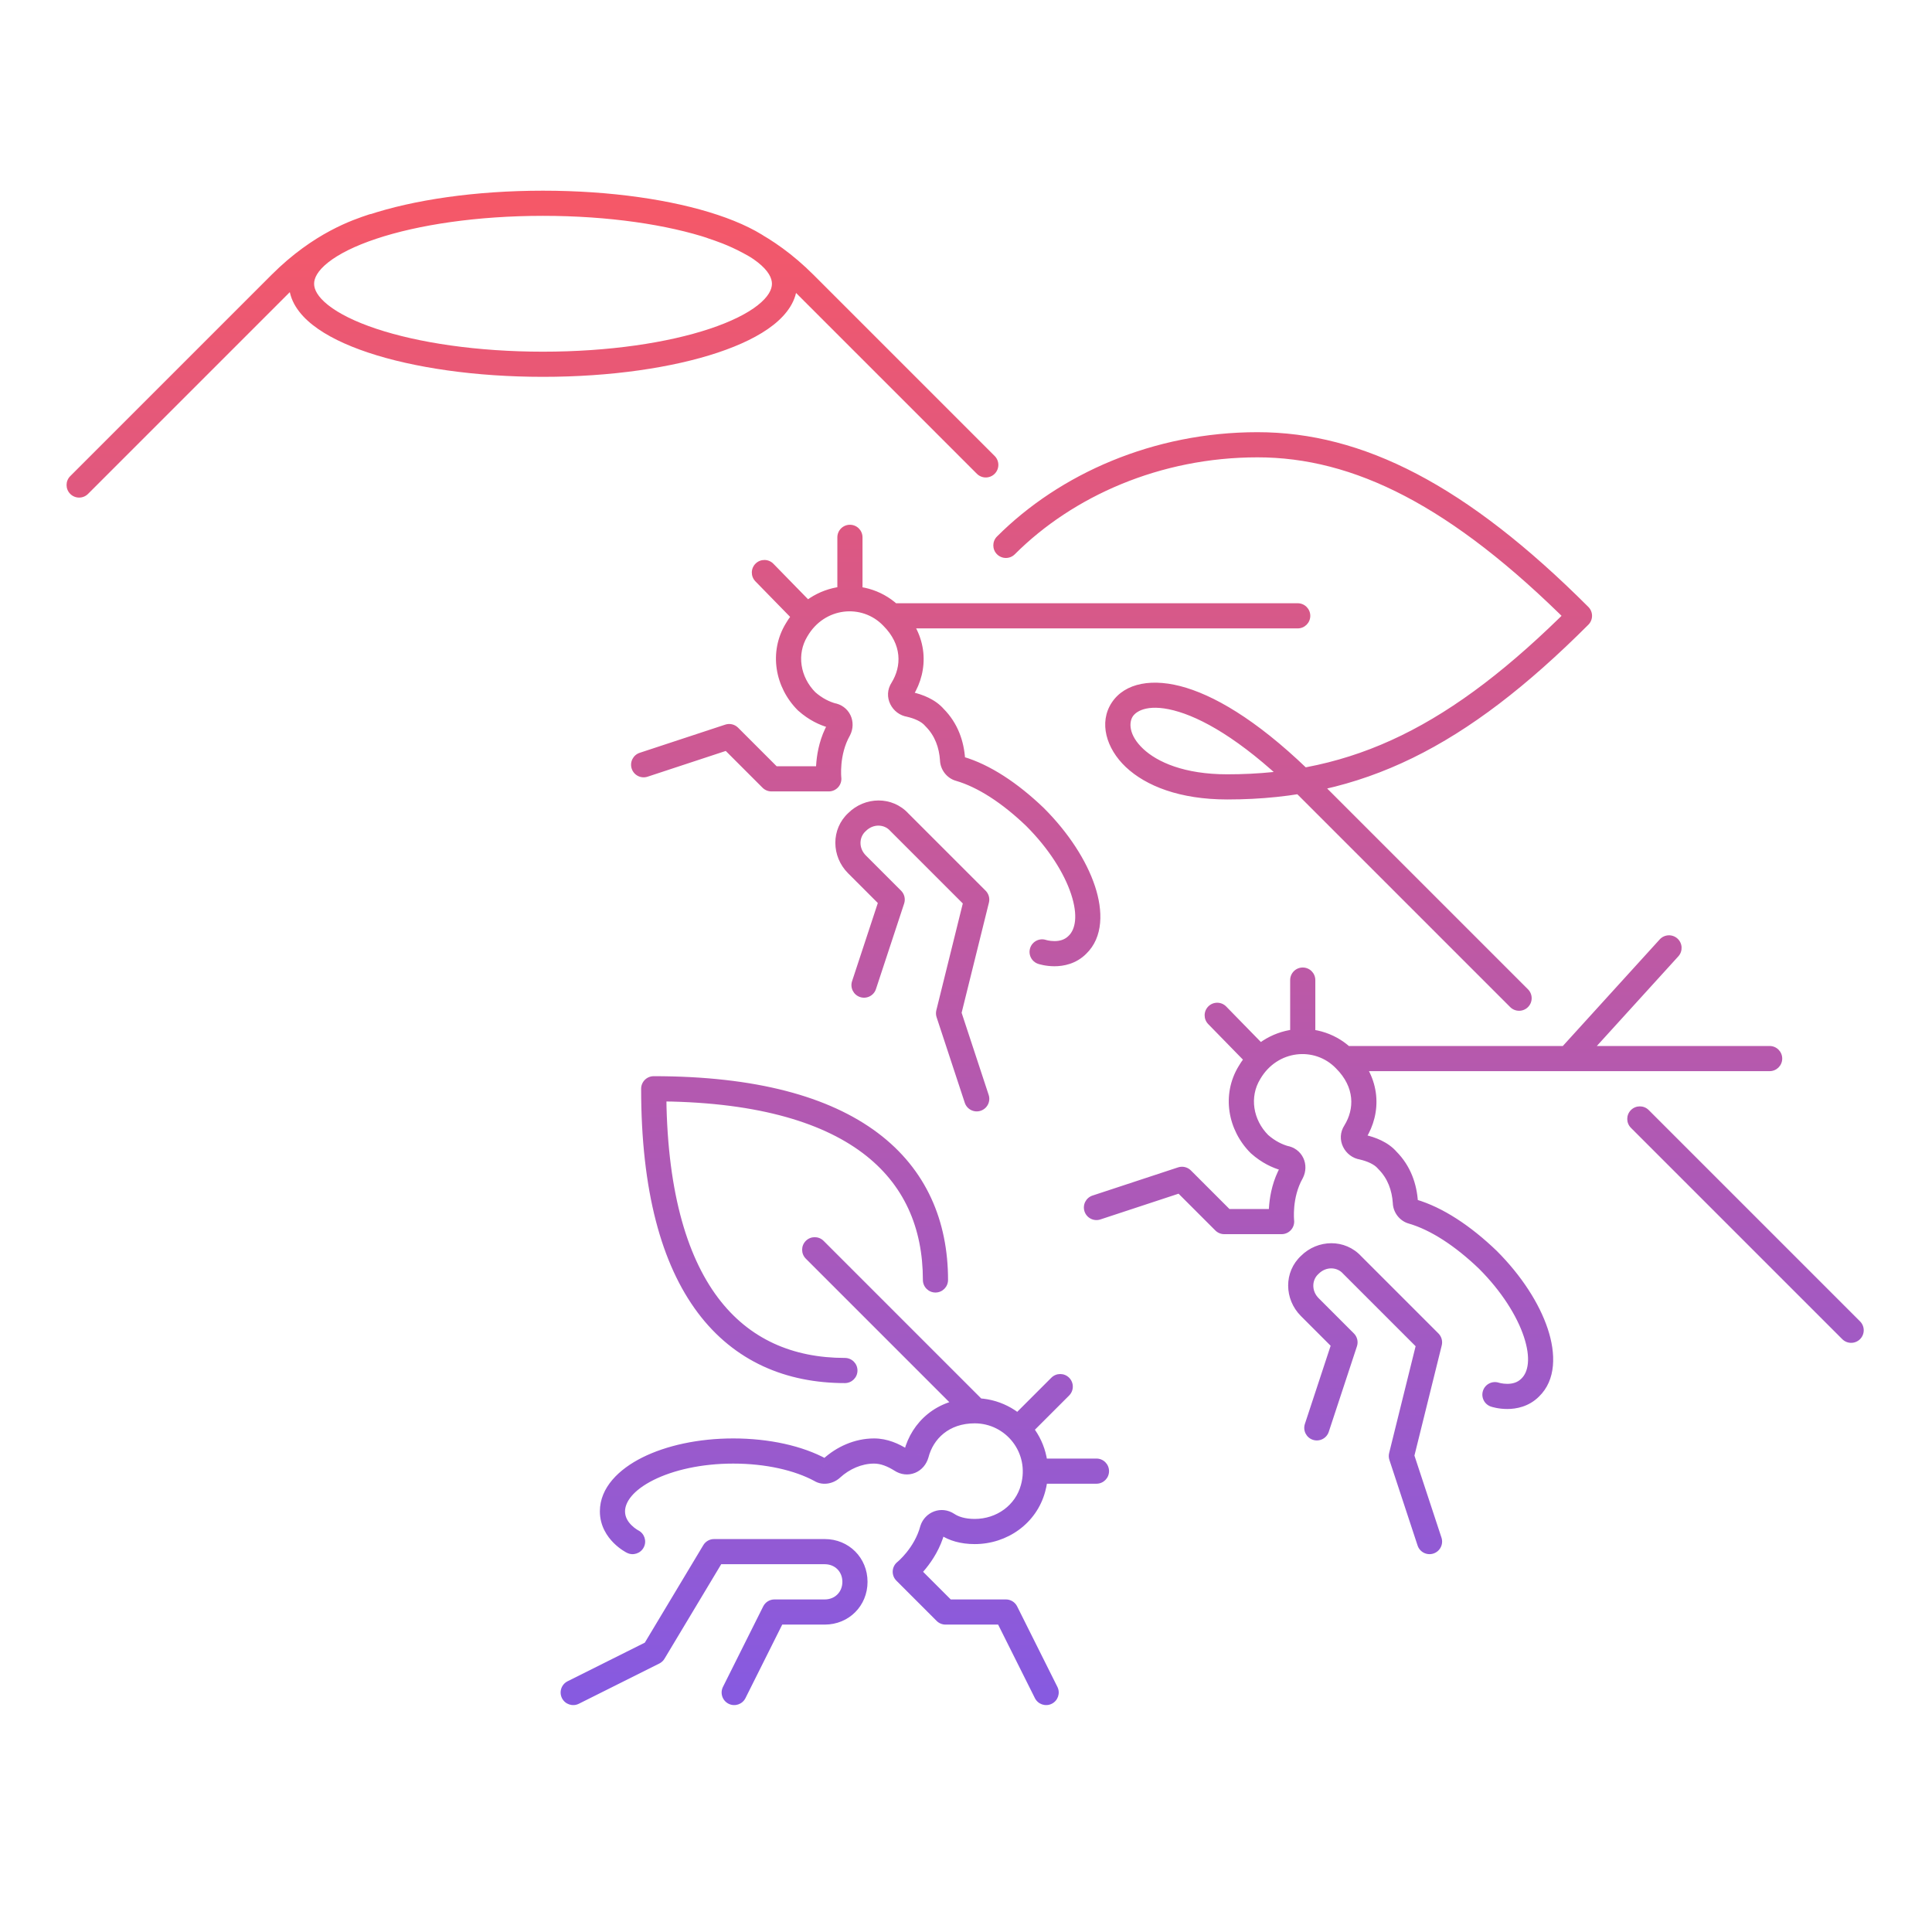 <svg width="192" height="192" viewBox="0 0 192 192" fill="none" xmlns="http://www.w3.org/2000/svg">
<path d="M102.847 168.759C103.156 169.376 103.907 169.627 104.524 169.318C105.142 169.009 105.392 168.258 105.083 167.641L102.847 168.759ZM99.965 160.2L101.083 159.641C100.872 159.217 100.439 158.95 99.965 158.95V160.2ZM93.965 160.2L93.081 161.084C93.316 161.318 93.634 161.45 93.965 161.45V160.2ZM89.965 156.2L89.184 155.224C88.907 155.446 88.737 155.776 88.717 156.131C88.698 156.486 88.83 156.832 89.081 157.084L89.965 156.2ZM92.665 152L91.479 151.605C91.472 151.628 91.465 151.651 91.458 151.675L92.665 152ZM102.665 147.9L101.46 147.568L101.458 147.575L102.665 147.9ZM91.065 144.5L92.267 144.843C92.27 144.834 92.272 144.825 92.275 144.815L91.065 144.5ZM89.565 145.1L90.259 144.06C90.248 144.053 90.238 144.046 90.228 144.04L89.565 145.1ZM82.665 145.9L81.824 144.975C81.81 144.988 81.795 145.002 81.781 145.016L82.665 145.9ZM81.565 146.1L82.259 145.06C82.228 145.039 82.196 145.02 82.164 145.003L81.565 146.1ZM62.306 154.318C62.924 154.627 63.675 154.376 63.983 153.759C64.292 153.141 64.042 152.391 63.424 152.082L62.306 154.318ZM71.847 167.641C71.538 168.258 71.789 169.009 72.406 169.318C73.024 169.627 73.775 169.376 74.083 168.759L71.847 167.641ZM76.965 160.2V158.95C76.492 158.95 76.059 159.217 75.847 159.641L76.965 160.2ZM70.965 154.2V152.95C70.526 152.95 70.119 153.18 69.893 153.557L70.965 154.2ZM64.965 164.2L65.524 165.318C65.737 165.212 65.915 165.047 66.037 164.843L64.965 164.2ZM56.406 167.082C55.789 167.391 55.538 168.141 55.847 168.759C56.156 169.376 56.907 169.627 57.524 169.318L56.406 167.082ZM102.965 144.95C102.275 144.95 101.715 145.51 101.715 146.2C101.715 146.89 102.275 147.45 102.965 147.45V144.95ZM108.965 147.45C109.656 147.45 110.215 146.89 110.215 146.2C110.215 145.51 109.656 144.95 108.965 144.95V147.45ZM100.281 141.116C99.793 141.604 99.793 142.396 100.281 142.884C100.77 143.372 101.561 143.372 102.049 142.884L100.281 141.116ZM106.249 138.684C106.737 138.196 106.737 137.404 106.249 136.916C105.761 136.428 104.97 136.428 104.481 136.916L106.249 138.684ZM96.081 141.084C96.57 141.572 97.361 141.572 97.849 141.084C98.337 140.596 98.337 139.804 97.849 139.316L96.081 141.084ZM81.849 123.316C81.361 122.828 80.57 122.828 80.081 123.316C79.593 123.804 79.593 124.596 80.081 125.084L81.849 123.316ZM91.715 127.2C91.715 127.89 92.275 128.45 92.965 128.45C93.656 128.45 94.215 127.89 94.215 127.2H91.715ZM64.965 108.2V106.95C64.275 106.95 63.715 107.51 63.715 108.2H64.965ZM83.965 137.45C84.656 137.45 85.215 136.89 85.215 136.2C85.215 135.51 84.656 134.95 83.965 134.95V137.45ZM88.965 59.95C88.275 59.95 87.715 60.51 87.715 61.2C87.715 61.89 88.275 62.45 88.965 62.45V59.95ZM128.965 62.45C129.656 62.45 130.215 61.89 130.215 61.2C130.215 60.51 129.656 59.95 128.965 59.95V62.45ZM99.081 53.316C98.593 53.804 98.593 54.596 99.081 55.084C99.57 55.572 100.361 55.572 100.849 55.084L99.081 53.316ZM156.965 61.2L157.849 62.084C158.337 61.596 158.337 60.804 157.849 60.316L156.965 61.2ZM150.081 100.084C150.57 100.572 151.361 100.572 151.849 100.084C152.337 99.596 152.337 98.804 151.849 98.316L150.081 100.084ZM133.765 103.95C133.075 103.95 132.515 104.51 132.515 105.2C132.515 105.89 133.075 106.45 133.765 106.45V103.95ZM175.865 106.45C176.556 106.45 177.115 105.89 177.115 105.2C177.115 104.51 176.556 103.95 175.865 103.95V106.45ZM108.574 118.813C107.918 119.029 107.562 119.735 107.778 120.391C107.994 121.047 108.701 121.403 109.356 121.187L108.574 118.813ZM117.465 117.2L118.349 116.316C118.015 115.982 117.522 115.865 117.074 116.013L117.465 117.2ZM121.665 121.4L120.781 122.284C121.016 122.518 121.334 122.65 121.665 122.65V121.4ZM127.365 121.4V122.65C127.722 122.65 128.061 122.498 128.298 122.232C128.536 121.966 128.648 121.611 128.607 121.257L127.365 121.4ZM128.365 116.5L129.453 117.115C129.464 117.097 129.474 117.078 129.483 117.059L128.365 116.5ZM127.665 115.1L127.322 116.302C127.377 116.317 127.432 116.329 127.488 116.337L127.665 115.1ZM125.165 113.7L124.281 114.584C124.299 114.601 124.316 114.618 124.335 114.634L125.165 113.7ZM124.165 106.6L125.233 107.25C125.237 107.243 125.241 107.237 125.245 107.23L124.165 106.6ZM133.665 105.3L132.765 106.168C132.771 106.173 132.776 106.178 132.781 106.184L133.665 105.3ZM134.665 112.5L135.705 113.193C135.713 113.182 135.721 113.17 135.728 113.158L134.665 112.5ZM135.365 114L135.636 112.78C135.605 112.773 135.574 112.767 135.542 112.763L135.365 114ZM137.865 115.3L136.916 116.113C136.937 116.138 136.959 116.161 136.981 116.184L137.865 115.3ZM139.665 119.5H140.915C140.915 119.472 140.914 119.444 140.912 119.417L139.665 119.5ZM140.365 120.4L140.715 119.2C140.7 119.195 140.684 119.191 140.668 119.187L140.365 120.4ZM147.865 125.2L148.749 124.316C148.743 124.31 148.737 124.304 148.731 124.298L147.865 125.2ZM152.065 137.9L151.2 136.997C151.194 137.004 151.188 137.01 151.181 137.016L152.065 137.9ZM148.961 137.414C148.306 137.196 147.598 137.55 147.379 138.205C147.161 138.86 147.515 139.567 148.17 139.786L148.961 137.414ZM129.678 141.509C129.462 142.165 129.818 142.871 130.474 143.087C131.13 143.303 131.836 142.947 132.052 142.291L129.678 141.509ZM133.665 133.4L134.852 133.791C135 133.343 134.883 132.85 134.549 132.516L133.665 133.4ZM130.165 125.7L131.01 126.621C131.023 126.609 131.036 126.597 131.049 126.584L130.165 125.7ZM134.365 125.7L133.444 126.545C133.456 126.558 133.469 126.571 133.481 126.584L134.365 125.7ZM142.065 133.4L143.279 133.701C143.384 133.275 143.259 132.826 142.949 132.516L142.065 133.4ZM139.265 144.7L138.052 144.399C137.995 144.628 138.004 144.868 138.078 145.091L139.265 144.7ZM140.878 153.591C141.094 154.247 141.801 154.603 142.456 154.387C143.112 154.171 143.468 153.465 143.252 152.809L140.878 153.591ZM124.271 106.073C124.753 106.567 125.545 106.577 126.039 106.094C126.533 105.612 126.542 104.82 126.059 104.327L124.271 106.073ZM121.859 100.027C121.377 99.533 120.586 99.523 120.092 100.006C119.598 100.488 119.589 101.28 120.071 101.773L121.859 100.027ZM128.215 103.4C128.215 104.09 128.775 104.65 129.465 104.65C130.156 104.65 130.715 104.09 130.715 103.4H128.215ZM130.715 97.4C130.715 96.71 130.156 96.15 129.465 96.15C128.775 96.15 128.215 96.71 128.215 97.4H130.715ZM154.94 104.359C154.476 104.87 154.514 105.66 155.024 106.125C155.535 106.589 156.326 106.552 156.79 106.041L154.94 104.359ZM166.79 95.041C167.255 94.53 167.217 93.739 166.706 93.275C166.195 92.811 165.405 92.848 164.94 93.359L166.79 95.041ZM163.849 110.316C163.361 109.828 162.57 109.828 162.081 110.316C161.593 110.804 161.593 111.596 162.081 112.084L163.849 110.316ZM183.081 133.084C183.57 133.572 184.361 133.572 184.849 133.084C185.337 132.596 185.337 131.804 184.849 131.316L183.081 133.084ZM6.981 47.316C6.493 47.804 6.493 48.596 6.981 49.084C7.47 49.572 8.261 49.572 8.749 49.084L6.981 47.316ZM37.461 23.686C38.115 23.468 38.469 22.76 38.251 22.105C38.033 21.45 37.325 21.096 36.67 21.314L37.461 23.686ZM97.081 47.084C97.57 47.572 98.361 47.572 98.849 47.084C99.337 46.596 99.337 45.804 98.849 45.316L97.081 47.084ZM71.16 21.314C70.506 21.096 69.798 21.45 69.579 22.105C69.361 22.76 69.715 23.468 70.37 23.686L71.16 21.314ZM63.574 74.813C62.918 75.029 62.562 75.735 62.778 76.391C62.994 77.047 63.701 77.403 64.356 77.187L63.574 74.813ZM72.465 73.2L73.349 72.316C73.016 71.982 72.522 71.865 72.074 72.013L72.465 73.2ZM76.665 77.4L75.781 78.284C76.016 78.518 76.334 78.65 76.665 78.65V77.4ZM82.365 77.4V78.65C82.722 78.65 83.061 78.498 83.298 78.232C83.536 77.966 83.648 77.611 83.607 77.257L82.365 77.4ZM83.365 72.5L84.453 73.115C84.464 73.097 84.474 73.078 84.483 73.059L83.365 72.5ZM82.665 71.1L82.322 72.302C82.376 72.317 82.432 72.329 82.489 72.337L82.665 71.1ZM80.165 69.7L79.281 70.584C79.299 70.601 79.317 70.618 79.335 70.634L80.165 69.7ZM79.165 62.6L80.233 63.25C80.237 63.243 80.241 63.236 80.245 63.23L79.165 62.6ZM88.665 61.3L87.765 62.168C87.771 62.173 87.776 62.178 87.781 62.184L88.665 61.3ZM89.665 68.5L90.705 69.193C90.713 69.182 90.721 69.17 90.728 69.158L89.665 68.5ZM90.365 70L90.636 68.78C90.605 68.773 90.574 68.767 90.542 68.763L90.365 70ZM92.865 71.3L91.916 72.113C91.937 72.138 91.959 72.161 91.981 72.184L92.865 71.3ZM94.665 75.5H95.915C95.915 75.472 95.914 75.445 95.912 75.417L94.665 75.5ZM95.365 76.4L95.715 75.2C95.7 75.195 95.684 75.191 95.668 75.187L95.365 76.4ZM102.865 81.2L103.749 80.316C103.743 80.31 103.737 80.304 103.731 80.298L102.865 81.2ZM107.065 93.9L106.2 92.998C106.194 93.004 106.188 93.01 106.181 93.016L107.065 93.9ZM103.961 93.414C103.306 93.196 102.598 93.55 102.379 94.205C102.161 94.86 102.515 95.567 103.17 95.786L103.961 93.414ZM84.678 97.509C84.462 98.165 84.818 98.871 85.474 99.087C86.13 99.303 86.837 98.947 87.052 98.291L84.678 97.509ZM88.665 89.4L89.853 89.791C90 89.343 89.883 88.85 89.549 88.516L88.665 89.4ZM85.165 81.7L86.01 82.621C86.023 82.609 86.036 82.597 86.049 82.584L85.165 81.7ZM89.365 81.7L88.444 82.545C88.456 82.558 88.469 82.571 88.481 82.584L89.365 81.7ZM97.065 89.4L98.278 89.701C98.384 89.275 98.259 88.826 97.949 88.516L97.065 89.4ZM94.265 100.7L93.052 100.399C92.995 100.628 93.004 100.868 93.078 101.091L94.265 100.7ZM95.878 109.591C96.094 110.247 96.801 110.603 97.456 110.387C98.112 110.171 98.469 109.465 98.252 108.809L95.878 109.591ZM79.271 62.073C79.753 62.567 80.545 62.577 81.039 62.094C81.532 61.612 81.542 60.82 81.059 60.327L79.271 62.073ZM76.859 56.026C76.377 55.533 75.586 55.523 75.092 56.006C74.598 56.488 74.589 57.279 75.071 57.773L76.859 56.026ZM83.215 59.4C83.215 60.09 83.775 60.65 84.465 60.65C85.156 60.65 85.715 60.09 85.715 59.4H83.215ZM85.715 53.4C85.715 52.71 85.156 52.15 84.465 52.15C83.775 52.15 83.215 52.71 83.215 53.4H85.715ZM105.083 167.641L101.083 159.641L98.847 160.759L102.847 168.759L105.083 167.641ZM99.965 158.95H93.965V161.45H99.965V158.95ZM94.849 159.316L90.849 155.316L89.081 157.084L93.081 161.084L94.849 159.316ZM89.965 156.2C90.746 157.176 90.746 157.176 90.747 157.176C90.747 157.175 90.747 157.175 90.747 157.175C90.748 157.175 90.748 157.174 90.749 157.174C90.75 157.173 90.751 157.172 90.752 157.171C90.755 157.169 90.758 157.166 90.761 157.164C90.769 157.158 90.778 157.15 90.788 157.141C90.81 157.124 90.838 157.099 90.874 157.069C90.944 157.008 91.04 156.921 91.155 156.811C91.384 156.59 91.692 156.271 92.024 155.862C92.682 155.05 93.463 153.846 93.872 152.325L91.458 151.675C91.168 152.754 90.599 153.65 90.082 154.288C89.826 154.604 89.59 154.847 89.423 155.008C89.339 155.088 89.273 155.147 89.231 155.184C89.211 155.202 89.196 155.214 89.188 155.221C89.183 155.225 89.181 155.227 89.18 155.227C89.18 155.227 89.18 155.227 89.181 155.227C89.181 155.226 89.182 155.226 89.182 155.225C89.183 155.225 89.183 155.225 89.183 155.225C89.183 155.225 89.184 155.224 89.184 155.224C89.184 155.224 89.184 155.224 89.965 156.2ZM93.851 152.395C93.831 152.455 93.778 152.518 93.692 152.55C93.649 152.566 93.6 152.571 93.554 152.566C93.506 152.56 93.478 152.544 93.472 152.54L94.859 150.46C93.531 149.575 91.924 150.271 91.479 151.605L93.851 152.395ZM93.472 152.54C94.309 153.098 95.46 153.45 96.865 153.45V150.95C95.87 150.95 95.221 150.702 94.859 150.46L93.472 152.54ZM96.865 153.45C100.083 153.45 103.013 151.415 103.872 148.225L101.458 147.575C100.917 149.585 99.047 150.95 96.865 150.95V153.45ZM103.87 148.231C105.194 143.419 101.574 138.95 96.865 138.95V141.45C99.957 141.45 102.337 144.381 101.46 147.569L103.87 148.231ZM96.865 138.95C93.052 138.95 90.588 141.379 89.856 144.184L92.275 144.815C92.743 143.021 94.279 141.45 96.865 141.45V138.95ZM89.863 144.157C89.857 144.178 89.876 144.103 89.992 144.056C90.047 144.033 90.107 144.025 90.164 144.031C90.221 144.038 90.253 144.056 90.259 144.06L88.872 146.14C89.498 146.558 90.259 146.647 90.939 146.369C91.605 146.097 92.073 145.522 92.267 144.843L89.863 144.157ZM90.228 144.04C89.339 143.485 88.202 142.95 86.865 142.95V145.45C87.528 145.45 88.191 145.715 88.903 146.16L90.228 144.04ZM86.865 142.95C84.903 142.95 83.114 143.803 81.824 144.975L83.506 146.825C84.417 145.997 85.627 145.45 86.865 145.45V142.95ZM81.781 145.016C81.82 144.978 81.852 144.965 81.885 144.959C81.907 144.955 82.064 144.93 82.259 145.06L80.872 147.14C81.367 147.47 81.924 147.495 82.346 147.416C82.778 147.335 83.211 147.122 83.549 146.784L81.781 145.016ZM82.164 145.003C79.734 143.677 76.414 142.95 72.865 142.95V145.45C76.116 145.45 78.997 146.123 80.967 147.197L82.164 145.003ZM72.865 142.95C69.412 142.95 66.213 143.654 63.831 144.844C61.528 145.996 59.615 147.818 59.615 150.2H62.115C62.115 149.282 62.902 148.104 64.949 147.08C66.918 146.096 69.719 145.45 72.865 145.45V142.95ZM59.615 150.2C59.615 151.648 60.345 152.698 60.981 153.334C61.303 153.655 61.621 153.894 61.859 154.053C61.98 154.133 62.082 154.195 62.159 154.238C62.198 154.26 62.23 154.278 62.255 154.291C62.267 154.298 62.278 154.303 62.286 154.308C62.291 154.31 62.294 154.312 62.298 154.314C62.299 154.315 62.301 154.315 62.302 154.316C62.303 154.316 62.304 154.317 62.304 154.317C62.305 154.317 62.305 154.317 62.305 154.318C62.306 154.318 62.306 154.318 62.865 153.2C63.424 152.082 63.425 152.082 63.425 152.082C63.425 152.082 63.426 152.083 63.426 152.083C63.426 152.083 63.427 152.083 63.427 152.083C63.428 152.084 63.429 152.084 63.43 152.085C63.431 152.085 63.432 152.086 63.433 152.086C63.434 152.087 63.433 152.086 63.431 152.085C63.426 152.083 63.416 152.077 63.4 152.068C63.367 152.049 63.313 152.017 63.246 151.972C63.109 151.881 62.928 151.745 62.749 151.566C62.385 151.202 62.115 150.752 62.115 150.2H59.615ZM74.083 168.759L78.083 160.759L75.847 159.641L71.847 167.641L74.083 168.759ZM76.965 161.45H81.965V158.95H76.965V161.45ZM81.965 161.45C84.356 161.45 86.215 159.59 86.215 157.2H83.715C83.715 158.21 82.975 158.95 81.965 158.95V161.45ZM86.215 157.2C86.215 154.81 84.356 152.95 81.965 152.95V155.45C82.975 155.45 83.715 156.19 83.715 157.2H86.215ZM69.893 153.557L63.893 163.557L66.037 164.843L72.037 154.843L69.893 153.557ZM64.406 163.082L56.406 167.082L57.524 169.318L65.524 165.318L64.406 163.082ZM102.965 147.45H108.965V144.95H102.965V147.45ZM102.049 142.884L106.249 138.684L104.481 136.916L100.281 141.116L102.049 142.884ZM97.849 139.316L81.849 123.316L80.081 125.084L96.081 141.084L97.849 139.316ZM94.215 127.2C94.215 121.365 92.074 116.219 87.215 112.575C82.412 108.973 75.103 106.95 64.965 106.95V109.45C74.827 109.45 81.518 111.427 85.715 114.575C89.857 117.681 91.715 122.035 91.715 127.2H94.215ZM63.715 108.2C63.715 118.338 65.738 125.647 69.34 130.45C72.984 135.309 78.13 137.45 83.965 137.45V134.95C78.8 134.95 74.446 133.091 71.34 128.95C68.192 124.753 66.215 118.062 66.215 108.2H63.715ZM88.965 62.45H128.965V59.95H88.965V62.45ZM100.849 55.084C106.612 49.321 115.293 45.45 124.965 45.45V42.95C114.638 42.95 105.318 47.079 99.081 53.316L100.849 55.084ZM124.965 45.45C134.489 45.45 144.189 50.191 156.081 62.084L157.849 60.316C145.742 48.209 135.441 42.95 124.965 42.95V45.45ZM156.081 60.316C144.231 72.167 134.53 76.95 121.965 76.95V79.45C135.4 79.45 145.7 74.233 157.849 62.084L156.081 60.316ZM121.965 76.95C117.687 76.95 114.998 75.732 113.597 74.409C112.151 73.043 112.188 71.783 112.572 71.2C112.957 70.615 114.258 69.849 117.167 70.746C120.014 71.624 124.032 74.034 129.081 79.084L130.849 77.316C125.649 72.116 121.291 69.401 117.904 68.357C114.579 67.332 111.786 67.848 110.484 69.825C109.18 71.805 109.935 74.388 111.88 76.226C113.87 78.105 117.243 79.45 121.965 79.45V76.95ZM129.081 79.084L150.081 100.084L151.849 98.316L130.849 77.316L129.081 79.084ZM133.765 106.45H175.865V103.95H133.765V106.45ZM109.356 121.187L117.856 118.387L117.074 116.013L108.574 118.813L109.356 121.187ZM116.581 118.084L120.781 122.284L122.549 120.516L118.349 116.316L116.581 118.084ZM121.665 122.65H127.365V120.15H121.665V122.65ZM127.365 121.4C128.607 121.257 128.607 121.257 128.607 121.257C128.607 121.257 128.607 121.258 128.607 121.258C128.607 121.258 128.607 121.259 128.607 121.259C128.607 121.26 128.607 121.26 128.607 121.261C128.608 121.261 128.608 121.261 128.607 121.261C128.607 121.26 128.607 121.257 128.606 121.251C128.605 121.24 128.604 121.219 128.601 121.19C128.597 121.133 128.591 121.042 128.588 120.923C128.582 120.684 128.584 120.339 128.622 119.929C128.7 119.097 128.919 118.061 129.453 117.115L127.277 115.885C126.512 117.239 126.231 118.653 126.133 119.696C126.084 120.224 126.08 120.672 126.089 120.993C126.094 121.154 126.101 121.284 126.108 121.377C126.112 121.424 126.115 121.462 126.118 121.49C126.119 121.503 126.12 121.515 126.121 121.524C126.122 121.528 126.122 121.532 126.123 121.536C126.123 121.537 126.123 121.539 126.123 121.54C126.123 121.541 126.123 121.541 126.123 121.542C126.123 121.542 126.123 121.542 126.123 121.542C126.123 121.543 126.123 121.543 127.365 121.4ZM129.483 117.059C129.796 116.433 129.818 115.703 129.519 115.075C129.211 114.429 128.601 113.971 127.842 113.863L127.488 116.337C127.47 116.335 127.426 116.323 127.375 116.286C127.325 116.249 127.286 116.201 127.262 116.15C127.212 116.047 127.234 115.967 127.247 115.941L129.483 117.059ZM128.009 113.898C127.463 113.742 126.736 113.424 125.996 112.766L124.335 114.634C125.394 115.576 126.468 116.058 127.322 116.302L128.009 113.898ZM126.049 112.816C124.512 111.279 124.165 109.005 125.233 107.25L123.097 105.95C121.366 108.795 122.019 112.321 124.281 114.584L126.049 112.816ZM125.245 107.23C126.936 104.33 130.653 103.977 132.765 106.168L134.565 104.432C131.277 101.023 125.594 101.67 123.086 105.97L125.245 107.23ZM132.781 106.184C134.648 108.05 134.615 110.206 133.602 111.842L135.728 113.158C137.315 110.594 137.283 107.15 134.549 104.416L132.781 106.184ZM133.625 111.807C132.671 113.238 133.658 115.019 135.188 115.237L135.542 112.763C135.635 112.776 135.701 112.836 135.73 112.898C135.746 112.931 135.759 112.977 135.756 113.034C135.753 113.095 135.733 113.152 135.705 113.193L133.625 111.807ZM135.094 115.22C135.901 115.4 136.58 115.721 136.916 116.113L138.814 114.486C137.951 113.479 136.629 113 135.636 112.78L135.094 115.22ZM136.981 116.184C137.917 117.119 138.333 118.306 138.418 119.583L140.912 119.417C140.798 117.694 140.214 115.881 138.749 114.416L136.981 116.184ZM138.415 119.5C138.415 120.458 139.091 121.37 140.062 121.613L140.668 119.187C140.776 119.214 140.832 119.269 140.856 119.3C140.879 119.33 140.915 119.393 140.915 119.5H138.415ZM140.015 121.6C142.151 122.223 144.581 123.779 147 126.102L148.731 124.298C146.15 121.821 143.379 119.977 140.715 119.2L140.015 121.6ZM146.981 126.084C149.225 128.327 150.752 130.766 151.441 132.843C152.157 135.001 151.863 136.362 151.2 136.997L152.93 138.802C154.667 137.138 154.624 134.499 153.814 132.057C152.978 129.534 151.206 126.773 148.749 124.316L146.981 126.084ZM151.181 137.016C150.798 137.399 150.298 137.525 149.79 137.525C149.541 137.525 149.319 137.493 149.16 137.462C149.082 137.446 149.023 137.431 148.987 137.421C148.969 137.417 148.958 137.413 148.953 137.412C148.951 137.411 148.95 137.411 148.951 137.411C148.952 137.411 148.953 137.412 148.955 137.412C148.955 137.412 148.956 137.413 148.957 137.413C148.958 137.413 148.958 137.413 148.959 137.414C148.959 137.414 148.959 137.414 148.96 137.414C148.96 137.414 148.961 137.414 148.565 138.6C148.17 139.786 148.17 139.786 148.171 139.786C148.171 139.786 148.172 139.786 148.172 139.786C148.173 139.787 148.173 139.787 148.174 139.787C148.176 139.788 148.177 139.788 148.179 139.789C148.183 139.79 148.187 139.791 148.191 139.793C148.2 139.796 148.212 139.799 148.225 139.803C148.252 139.811 148.287 139.822 148.329 139.833C148.414 139.856 148.53 139.885 148.67 139.913C148.949 139.969 149.339 140.025 149.79 140.025C150.683 140.025 151.932 139.801 152.949 138.784L151.181 137.016ZM132.052 142.291L134.852 133.791L132.478 133.009L129.678 141.509L132.052 142.291ZM134.549 132.516L131.049 129.016L129.281 130.784L132.781 134.284L134.549 132.516ZM131.049 129.016C130.315 128.282 130.373 127.205 131.01 126.621L129.321 124.779C127.558 126.394 127.616 129.118 129.281 130.784L131.049 129.016ZM131.049 126.584C131.783 125.85 132.86 125.907 133.444 126.545L135.287 124.855C133.671 123.092 130.947 123.15 129.281 124.816L131.049 126.584ZM140.852 133.099L138.052 144.399L140.479 145.001L143.279 133.701L140.852 133.099ZM138.078 145.091L140.878 153.591L143.252 152.809L140.452 144.309L138.078 145.091ZM126.059 104.327L121.859 100.027L120.071 101.773L124.271 106.073L126.059 104.327ZM130.715 103.4V97.4H128.215V103.4H130.715ZM156.79 106.041L166.79 95.041L164.94 93.359L154.94 104.359L156.79 106.041ZM162.081 112.084L183.081 133.084L184.849 131.316L163.849 110.316L162.081 112.084ZM8.749 49.084L28.749 29.084L26.981 27.316L6.981 47.316L8.749 49.084ZM28.749 29.084C32.546 25.287 36.03 24.163 37.461 23.686L36.67 21.314C35.101 21.837 31.184 23.113 26.981 27.316L28.749 29.084ZM98.849 45.316L80.849 27.316L79.081 29.084L97.081 47.084L98.849 45.316ZM80.849 27.316C76.646 23.113 72.73 21.837 71.16 21.314L70.37 23.686C71.801 24.163 75.284 25.287 79.081 29.084L80.849 27.316ZM76.715 28.2C76.715 28.757 76.377 29.487 75.305 30.332C74.248 31.166 72.639 31.971 70.54 32.671C66.356 34.066 60.496 34.95 53.965 34.95V37.45C60.69 37.45 66.829 36.543 71.331 35.043C73.575 34.294 75.482 33.376 76.853 32.296C78.21 31.226 79.215 29.852 79.215 28.2H76.715ZM53.965 34.95C47.435 34.95 41.574 34.066 37.39 32.671C35.291 31.971 33.683 31.166 32.625 30.332C31.553 29.487 31.215 28.757 31.215 28.2H28.715C28.715 29.852 29.721 31.226 31.078 32.296C32.449 33.376 34.355 34.294 36.599 35.043C41.101 36.543 47.241 37.45 53.965 37.45V34.95ZM31.215 28.2C31.215 27.642 31.553 26.913 32.625 26.068C33.683 25.234 35.291 24.428 37.39 23.729C41.574 22.334 47.435 21.45 53.965 21.45V18.95C47.241 18.95 41.101 19.857 36.599 21.357C34.355 22.105 32.449 23.024 31.078 24.104C29.721 25.174 28.715 26.548 28.715 28.2H31.215ZM53.965 21.45C60.496 21.45 66.356 22.334 70.54 23.729C72.639 24.428 74.248 25.234 75.305 26.068C76.377 26.913 76.715 27.642 76.715 28.2H79.215C79.215 26.548 78.21 25.174 76.853 24.104C75.482 23.024 73.575 22.105 71.331 21.357C66.829 19.857 60.69 18.95 53.965 18.95V21.45ZM64.356 77.187L72.856 74.387L72.074 72.013L63.574 74.813L64.356 77.187ZM71.581 74.084L75.781 78.284L77.549 76.516L73.349 72.316L71.581 74.084ZM76.665 78.65H82.365V76.15H76.665V78.65ZM82.365 77.4C83.607 77.257 83.607 77.257 83.607 77.257C83.607 77.257 83.607 77.258 83.607 77.258C83.607 77.258 83.607 77.259 83.607 77.259C83.607 77.26 83.607 77.26 83.607 77.261C83.608 77.261 83.608 77.261 83.608 77.261C83.607 77.26 83.607 77.257 83.606 77.251C83.605 77.24 83.603 77.219 83.601 77.19C83.597 77.133 83.591 77.042 83.588 76.923C83.582 76.684 83.584 76.339 83.622 75.929C83.7 75.097 83.919 74.061 84.453 73.115L82.277 71.885C81.512 73.239 81.231 74.653 81.133 75.696C81.084 76.224 81.08 76.672 81.089 76.993C81.094 77.154 81.101 77.284 81.108 77.377C81.112 77.424 81.115 77.462 81.118 77.49C81.119 77.504 81.12 77.515 81.121 77.524C81.122 77.528 81.122 77.532 81.123 77.535C81.123 77.537 81.123 77.539 81.123 77.54C81.123 77.54 81.123 77.541 81.123 77.542C81.123 77.542 81.123 77.542 81.123 77.543C81.123 77.543 81.124 77.543 82.365 77.4ZM84.483 73.059C84.796 72.433 84.818 71.703 84.519 71.075C84.211 70.429 83.601 69.971 82.842 69.862L82.489 72.337C82.47 72.335 82.426 72.323 82.375 72.286C82.325 72.249 82.286 72.201 82.262 72.15C82.213 72.046 82.234 71.967 82.247 71.941L84.483 73.059ZM83.009 69.898C82.463 69.742 81.736 69.424 80.996 68.766L79.335 70.634C80.394 71.576 81.468 72.058 82.322 72.302L83.009 69.898ZM81.049 68.816C79.512 67.279 79.165 65.005 80.233 63.25L78.097 61.95C76.366 64.795 77.019 68.321 79.281 70.584L81.049 68.816ZM80.245 63.23C81.936 60.33 85.653 59.977 87.765 62.168L89.565 60.432C86.277 57.023 80.594 57.67 78.085 61.97L80.245 63.23ZM87.781 62.184C89.648 64.05 89.615 66.206 88.602 67.842L90.728 69.158C92.315 66.594 92.283 63.15 89.549 60.416L87.781 62.184ZM88.625 67.807C87.671 69.238 88.658 71.019 90.189 71.237L90.542 68.763C90.635 68.776 90.701 68.836 90.73 68.898C90.746 68.931 90.759 68.977 90.756 69.034C90.753 69.095 90.733 69.152 90.705 69.193L88.625 67.807ZM90.094 71.22C90.901 71.4 91.58 71.721 91.916 72.113L93.814 70.487C92.951 69.479 91.629 69 90.636 68.78L90.094 71.22ZM91.981 72.184C92.917 73.119 93.333 74.305 93.418 75.583L95.912 75.417C95.798 73.694 95.214 71.881 93.749 70.416L91.981 72.184ZM93.415 75.5C93.415 76.458 94.091 77.37 95.062 77.613L95.668 75.187C95.776 75.214 95.832 75.269 95.856 75.3C95.879 75.33 95.915 75.393 95.915 75.5H93.415ZM95.015 77.6C97.151 78.223 99.581 79.779 102 82.102L103.731 80.298C101.15 77.82 98.379 75.977 95.715 75.2L95.015 77.6ZM101.981 82.084C104.225 84.327 105.752 86.766 106.441 88.843C107.157 91.001 106.863 92.362 106.2 92.998L107.93 94.802C109.667 93.138 109.624 90.499 108.814 88.057C107.978 85.534 106.206 82.773 103.749 80.316L101.981 82.084ZM106.181 93.016C105.798 93.399 105.298 93.525 104.79 93.525C104.541 93.525 104.319 93.493 104.16 93.462C104.082 93.446 104.023 93.431 103.987 93.421C103.969 93.416 103.958 93.413 103.953 93.412C103.951 93.411 103.95 93.411 103.951 93.411C103.952 93.411 103.953 93.412 103.955 93.412C103.955 93.412 103.956 93.413 103.957 93.413C103.958 93.413 103.958 93.413 103.959 93.413C103.959 93.414 103.959 93.414 103.96 93.414C103.96 93.414 103.961 93.414 103.565 94.6C103.17 95.786 103.17 95.786 103.171 95.786C103.171 95.786 103.172 95.786 103.172 95.786C103.173 95.787 103.173 95.787 103.174 95.787C103.176 95.788 103.177 95.788 103.179 95.789C103.183 95.79 103.187 95.791 103.191 95.793C103.2 95.796 103.212 95.799 103.225 95.803C103.252 95.811 103.287 95.822 103.329 95.833C103.414 95.856 103.53 95.885 103.67 95.913C103.949 95.969 104.339 96.025 104.79 96.025C105.683 96.025 106.932 95.801 107.949 94.784L106.181 93.016ZM87.052 98.291L89.853 89.791L87.478 89.009L84.678 97.509L87.052 98.291ZM89.549 88.516L86.049 85.016L84.281 86.784L87.781 90.284L89.549 88.516ZM86.049 85.016C85.315 84.282 85.373 83.206 86.01 82.621L84.321 80.778C82.558 82.394 82.615 85.118 84.281 86.784L86.049 85.016ZM86.049 82.584C86.783 81.85 87.86 81.907 88.444 82.545L90.287 80.855C88.671 79.093 85.947 79.15 84.281 80.816L86.049 82.584ZM95.852 89.099L93.052 100.399L95.478 101.001L98.278 89.701L95.852 89.099ZM93.078 101.091L95.878 109.591L98.252 108.809L95.453 100.309L93.078 101.091ZM81.059 60.327L76.859 56.026L75.071 57.773L79.271 62.073L81.059 60.327ZM85.715 59.4V53.4H83.215V59.4H85.715ZM81.965 152.95H70.965V155.45H81.965V152.95ZM133.481 126.584L141.181 134.284L142.949 132.516L135.249 124.816L133.481 126.584ZM88.481 82.584L96.181 90.284L97.949 88.516L90.249 80.816L88.481 82.584Z" fill="url(#paint0_linear_4_1761)"/>
<defs>
<linearGradient id="paint0_linear_4_1761" x1="95.915" y1="20.2" x2="95.915" y2="168.2" gradientUnits="userSpaceOnUse">
<stop stop-color="#F55868"/>
<stop offset="1" stop-color="#875AE0"/>
</linearGradient>
</defs>
</svg>
